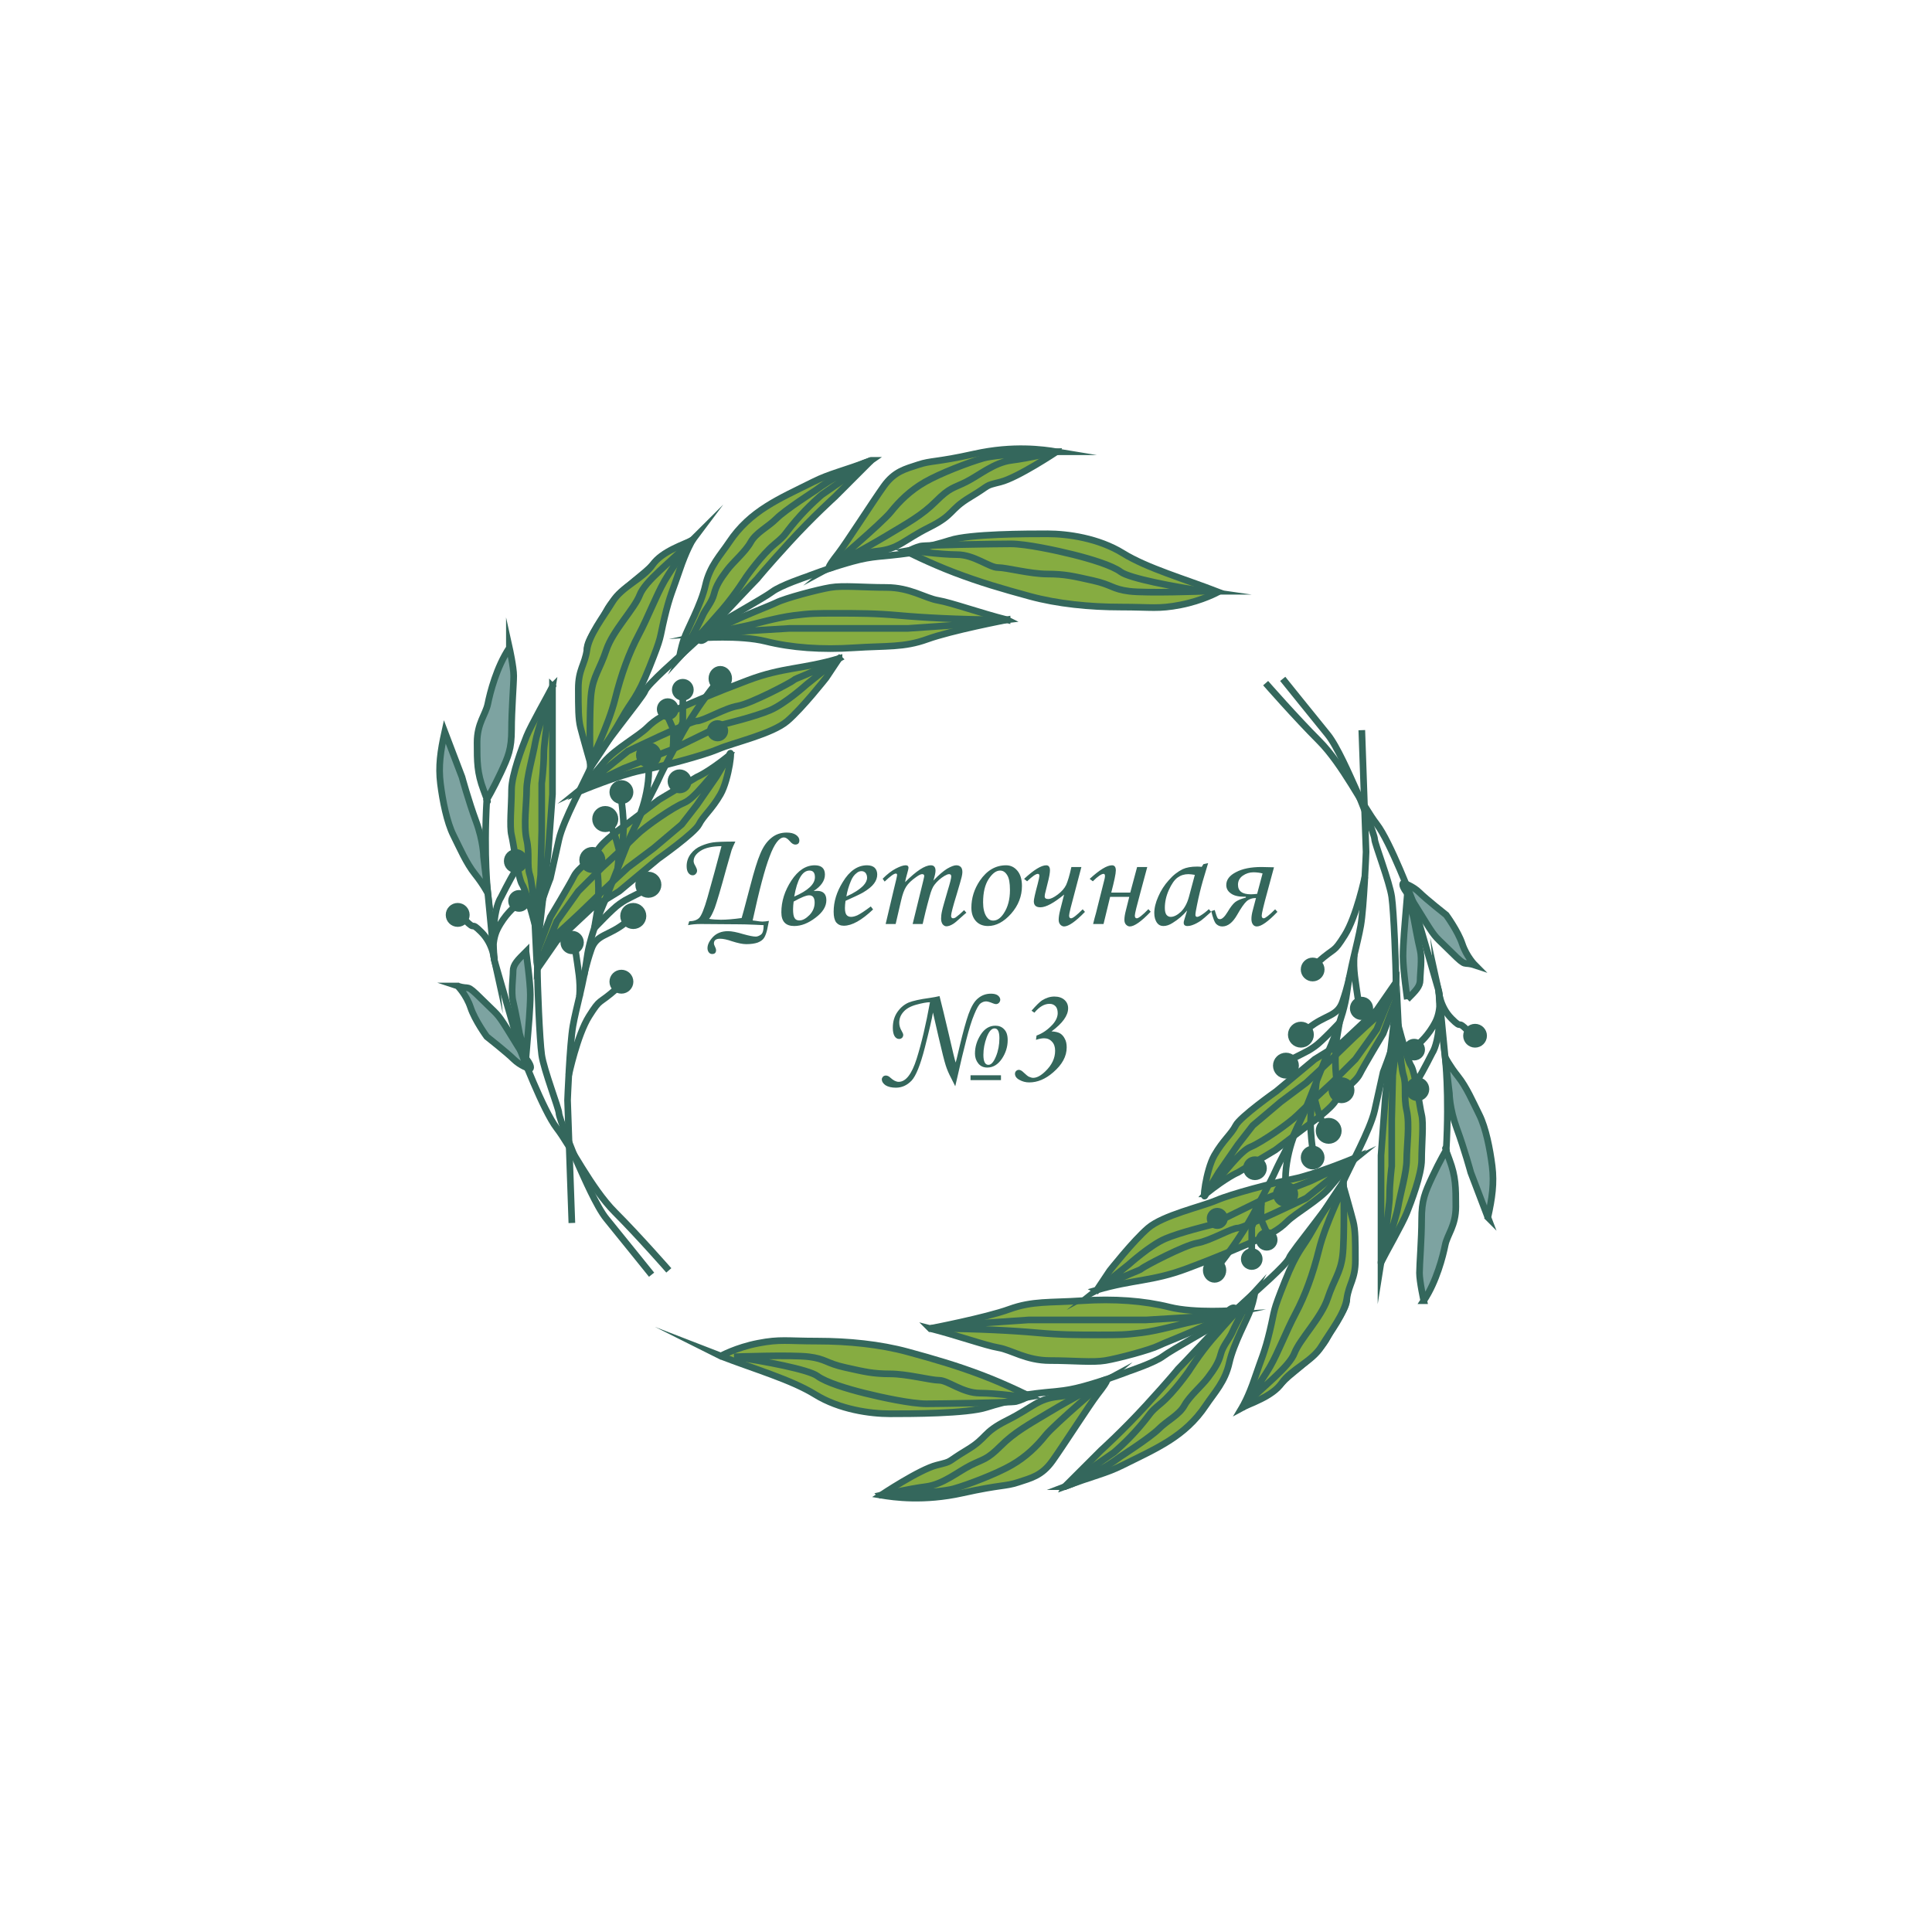 <?xml version="1.0" encoding="UTF-8"?>
<!DOCTYPE svg PUBLIC "-//W3C//DTD SVG 1.1//EN" "http://www.w3.org/Graphics/SVG/1.1/DTD/svg11.dtd">
<!-- Creator: CorelDRAW 2018 (64-Bit) -->
<svg xmlns="http://www.w3.org/2000/svg" xml:space="preserve" width="76.729mm" height="76.729mm" version="1.1" style="shape-rendering:geometricPrecision; text-rendering:geometricPrecision; image-rendering:optimizeQuality; fill-rule:evenodd; clip-rule:evenodd"
viewBox="0 0 7672.92 7672.92"
 xmlns:xlink="http://www.w3.org/1999/xlink">
 <defs>
  <style type="text/css">
   <![CDATA[
    .str0 {stroke:#34675C;stroke-width:26.46;stroke-miterlimit:22.926}
    .fil1 {fill:none}
    .fil3 {fill:#34675C}
    .fil2 {fill:#7DA3A1}
    .fil0 {fill:#86AC41}
   ]]>
  </style>
 </defs>
 <g id="Слой_x0020_1">
  <path class="fil0 str0" d="M4837.93 2351.01c-132,-51.33 -281.59,-94.11 -378.38,-153.99 -96.78,-59.9 -219.97,-77.02 -299.16,-77.02 -79.19,0 -308,0 -387.19,25.69 -79.19,25.67 -175.98,42.76 -175.98,42.76 0,0 92.4,47.07 193.6,85.57 101.18,38.49 189.18,64.18 299.16,94.11 109.99,29.95 237.57,42.78 360.79,42.78 123.19,0 149.57,8.57 237.57,-8.54 88,-17.12 149.59,-51.36 149.59,-51.36z"/>
  <path class="fil0 str0" d="M4196.24 1794.09c-51.49,-8.57 -171.61,-25.75 -326.07,8.6 -154.44,34.31 -171.61,25.72 -223.1,42.89 -51.49,17.17 -94.38,25.74 -137.29,85.8 -42.89,60.06 -150.15,227.38 -180.18,266.01 -101.5,130.5 23.18,4.55 154.44,-8.57 85.8,-8.6 102.97,-42.92 205.95,-94.4 102.97,-51.49 77.23,-68.64 163.03,-120.12 85.81,-51.49 51.49,-42.92 120.12,-60.09 68.64,-17.15 223.1,-120.12 223.1,-120.12z"/>
  <path class="fil1 str0" d="M4196.24 1794.09c0,0 -231.01,8.52 -290.91,25.64 -59.87,17.12 -171.11,59.9 -231.01,94.11 -59.87,34.21 -102.66,77.02 -136.89,119.78 -34.21,42.78 -244.4,221.61 -244.4,221.61 0,0 141.74,-76.15 227.28,-127.48 85.57,-51.35 141.18,-81.28 196.8,-136.89 55.61,-55.62 68.44,-51.36 119.77,-77.02 51.33,-25.67 111.23,-76.99 179.68,-85.57 68.45,-8.54 179.68,-34.18 179.68,-34.18l0 0z"/>
  <path class="fil0 str0" d="M3460.43 1828.27c-111.23,42.79 -162.56,51.36 -231,85.57 -134.04,67.02 -249.59,113.43 -333.67,239.55 -34.24,51.36 -77.02,94.14 -94.14,171.13 -17.09,77 -72.73,175.4 -85.54,213.89 -12.83,38.5 -17.12,68.45 -17.12,68.45l154.02 -145.44c128.32,-136.9 153.98,-162.56 153.98,-162.56 0,0 34.24,-42.78 128.35,-145.47 94.12,-102.66 179.68,-179.65 179.68,-179.65l145.44 -145.47z"/>
  <path class="fil0 str0" d="M3460.43 1828.27c-74.74,26.3 -158.85,72.55 -222.46,119.78 0,0 -119.77,77.02 -154.01,111.23 -34.21,34.24 -81.28,55.62 -102.66,94.11 -21.38,38.53 -68.45,77.02 -94.11,111.23 -25.67,34.24 -42.79,59.9 -51.33,94.14 -8.55,34.21 -34.24,59.88 -47.07,89.83 -12.83,29.95 -73.93,143.24 -73.93,143.24 0,0 103.88,-113.29 155.21,-173.19 51.33,-59.88 94.11,-128.33 94.11,-128.33 0,0 59.9,-85.56 111.23,-128.35 51.33,-42.78 34.24,-34.21 85.57,-94.11 51.33,-59.9 102.68,-102.66 102.68,-102.66l196.77 -136.92z"/>
  <path class="fil1 str0" d="M2750.29 2144.85c-154.01,85.56 -136.89,76.99 -171.1,111.23 -34.24,34.23 -136.9,102.68 -171.14,171.13 -34.21,68.42 -76.99,111.2 -76.99,153.99"/>
  <path class="fil0 str0" d="M2750.29 2144.85c-28.33,15.77 -120.89,43.34 -158.83,98.66 -37.94,55.35 -121.39,85.14 -159.2,147.08 -37.83,61.99 -92.63,130.73 -101.2,190.61 -8.55,59.9 -34.24,76.99 -34.24,154.01 0,76.99 0,119.78 8.58,153.99 8.54,34.24 42.78,154.01 42.78,154.01 0,0 76.99,-111.2 119.78,-188.22 42.78,-77 59.87,-77 111.23,-205.35 51.33,-128.32 38.49,-106.94 59.87,-196.79 21.41,-89.83 34.24,-111.21 59.9,-188.23 25.67,-76.99 51.33,-119.77 51.33,-119.77z"/>
  <path class="fil1 str0" d="M2750.29 2144.85c-89.82,89.85 -188.22,162.58 -209.6,218.17 -21.41,55.62 -106.97,141.18 -132.64,218.18 -25.66,76.99 -51.33,102.68 -59.87,171.13 -8.57,68.42 -4.29,275.88 -4.29,275.88 0,0 72.71,-147.56 98.4,-250.22 25.67,-102.68 55.62,-183.96 94.11,-256.67 38.5,-72.73 68.45,-154.01 102.66,-213.91 34.24,-59.88 111.23,-162.56 111.23,-162.56l0 0z"/>
  <path class="fil1 str0" d="M4784.62 2348.15c-119.78,-17.09 -299.45,-51.33 -333.67,-76.99 -34.23,-25.67 -119.8,-51.33 -188.22,-68.45 -68.45,-17.12 -188.25,-42.76 -248.13,-42.76 -59.9,0 -339.99,4.63 -358.37,8.95 -18.39,4.28 -43.77,16.69 -43.77,16.69 0,0 119.78,17.12 188.23,17.12 68.47,0 128.35,51.33 162.56,51.33 34.24,0 128.35,25.69 196.8,25.69 68.44,0 102.68,8.55 179.67,25.64 77,17.14 77,34.24 145.45,42.78 68.44,8.57 299.45,0 299.45,0l0 0z"/>
  <path class="fil1 str0" d="M3614.45 2196.2c-119.78,17.09 -140.63,9.37 -231.01,34.21 -90.41,24.82 -179.68,59.9 -179.68,59.9 0,0 -102.68,34.21 -136.89,59.88 -34.24,25.66 -197.96,115.65 -235.3,141.18 -37.33,25.51 -125.25,108.56 -125.25,108.56 0,0 -135.71,118.16 -144.25,143.83 -8.55,25.66 -188.23,239.58 -213.89,299.45 -25.67,59.9 -111.23,213.89 -128.35,290.91 -17.12,77 -34.21,153.99 -34.21,153.99 0,0 -34.24,85.57 -38.5,115.52 -4.28,29.95 -12.86,183.96 -12.86,243.84 0,59.9 8.58,282.33 17.12,342.24 8.57,59.9 68.45,213.88 68.45,231 0,17.12 55.61,158.28 76.99,205.35 21.41,47.04 72.74,166.84 111.23,213.89 38.5,47.06 179.68,222.46 179.68,222.46"/>
  <path class="fil0 str0" d="M3999.44 2461.42c-102.65,-25.66 -222.43,-68.45 -273.79,-76.99 -51.33,-8.58 -111.2,-51.36 -205.34,-51.36 -94.11,0 -171.11,-8.55 -222.44,0 -51.33,8.57 -179.67,42.78 -213.91,59.9 -34.21,17.12 -222.44,85.57 -265.22,128.35 -42.78,42.76 -42.78,12.81 -42.78,12.81 0,0 162.58,-12.81 265.24,12.86 102.66,25.66 222.46,34.21 350.79,25.66 128.32,-8.57 196.77,0 290.88,-34.24 94.14,-34.21 316.57,-76.99 316.57,-76.99z"/>
  <path class="fil0 str0" d="M3999.44 2461.42c-8.23,0 -16.4,-0.03 -24.52,-0.05 -169.13,-0.72 -313.46,-8.89 -403.26,-17.07 -94.11,-8.54 -162.56,-8.54 -248.12,-8.54 -85.57,0 -102.66,0 -171.11,8.54 -68.47,8.55 -154.01,34.24 -196.79,42.78 -42.79,8.55 -129.15,27.39 -129.15,27.39l308.82 -18.84 222.44 0 248.13 0 248.12 -17.09 145.44 -17.12z"/>
  <path class="fil0 str0" d="M3332.08 2615.41c-145.44,42.78 -222.43,34.23 -359.33,85.56 -136.89,51.36 -213.91,85.57 -273.79,111.23 -59.9,25.67 -94.11,42.79 -128.35,77 -34.21,34.24 -128.32,85.56 -171.1,136.89 -42.79,51.36 -99.99,117.77 -99.99,117.77 0,0 159.86,-66.41 245.43,-83.53 85.57,-17.12 248.13,-59.9 308.03,-85.57 59.87,-25.66 213.89,-59.87 273.76,-111.2 59.9,-51.36 154.02,-171.13 154.02,-171.13l51.32 -77.02z"/>
  <path class="fil1 str0" d="M3332.08 2615.41c-128.32,68.47 -171.1,77.02 -179.65,85.56 -8.57,8.58 -171.13,94.14 -222.46,102.69 -51.33,8.54 -136.89,59.9 -162.56,59.9 -25.66,0 -273.79,119.78 -273.79,119.78l-183.46 148.14 166.34 -79.72 196.8 -77 201.06 -98.37c0,0 124.06,-29.95 183.96,-55.64 59.88,-25.64 145.44,-102.66 145.44,-102.66l128.32 -102.68 0 0z"/>
  <path class="fil0 str0" d="M2895.76 3000.43c-85.57,68.47 -128.35,85.57 -128.35,85.57l-149.73 89.85 -141.18 106.94c0,0 -85.54,59.88 -102.66,94.12 -17.12,34.21 -77.02,68.44 -94.11,102.65 -17.12,34.24 -94.11,162.56 -94.11,162.56l-49.32 130.28 -2.04 75.07 77.02 -111.21 136.9 -128.35 111.2 -68.44 154.02 -128.35c0,0 145.44,-102.66 162.56,-136.9 17.12,-34.21 51.33,-59.87 85.56,-119.78 34.24,-59.9 50.35,-200.42 34.24,-154.01z"/>
  <path class="fil1 str0" d="M2895.76 3000.43c-77.02,85.57 -136.92,171.13 -179.68,188.25 -42.78,17.09 -154.01,94.11 -188.25,128.32 -34.21,34.24 -136.87,128.35 -136.87,128.35l-94.14 94.12 -85.54 119.77 -59.9 145.44 -16.69 27.44 76.59 -121.55c0,0 85.54,-76.99 128.33,-119.78 42.78,-42.78 154.01,-145.44 154.01,-145.44l102.66 -77.02 111.23 -94.11 59.9 -76.99 76.99 -111.23 51.36 -85.57 0 0z"/>
  <path class="fil2 str0" d="M2023.06 2572.65c-51.36,76.99 -77.02,179.68 -85.57,222.46 -8.57,42.76 -42.78,77 -42.78,153.99 0,76.99 0,119.78 25.66,188.22 25.67,68.45 12.84,38.53 12.84,38.53 0,0 25.66,-42.78 55.61,-106.95 29.95,-64.18 42.78,-94.14 42.78,-171.13 0,-77.02 8.55,-179.68 8.55,-213.89 0,-34.24 -17.09,-111.23 -17.09,-111.23z"/>
  <path class="fil2 str0" d="M1766.36 2906.32c-17.09,77.02 -25.66,136.89 -17.09,205.34 8.54,68.45 25.66,154.01 51.33,205.34 25.66,51.33 51.33,111.23 85.56,154.02 34.21,42.78 51.33,76.99 51.33,76.99l-17.12 -145.44c0,0 0,-59.9 -29.95,-141.18 -29.95,-81.28 -55.59,-175.39 -55.59,-175.39l-68.47 -179.68z"/>
  <path class="fil0 str0" d="M2194.17 2726.64c-17.12,34.24 -85.57,154.01 -102.69,196.8 -17.09,42.78 -59.87,154.01 -59.87,213.88 0,59.91 -8.58,145.47 0,179.68 8.54,34.24 25.66,171.14 42.78,196.8 17.09,25.67 64.11,211.64 64.11,211.64l38.55 -339.99 17.12 -231.01 0 -248.12 0 -179.68z"/>
  <path class="fil0 str0" d="M2194.16 2726.64c0,0 -2.91,8.33 -7.54,21.83 -7.17,20.98 -18.52,54.47 -29.52,88.87 -14.08,43.92 -27.63,89.32 -31.38,111.76 -8.55,51.33 -34.24,136.9 -34.24,188.22 0,51.36 -12.83,141.19 0,196.8 12.86,55.62 0.03,102.66 12.86,141.16 12.83,38.52 20.27,196.95 20.27,196.95l22.51 -196.95 4.26 -175.37 0 -188.25c0,0 8.57,-68.45 8.57,-119.78 0,-51.33 34.21,-265.24 34.21,-265.24z"/>
  <path class="fil2 str0" d="M2089.02 3779.73c-34.24,34.21 -51.33,51.33 -51.33,77 0,25.66 -8.57,85.56 0,119.77 8.55,34.24 25.66,128.35 25.66,128.35l25.67 94.12 8.55 -102.66c0,0 8.57,-94.14 8.57,-145.47 0,-51.33 -17.12,-171.11 -17.12,-171.11z"/>
  <path class="fil2 str0" d="M1817.72 3915.91c51.32,17.12 29.92,-12.83 94.11,51.33 64.16,64.19 59.87,51.36 102.66,119.81 42.78,68.42 51.33,85.54 76.99,119.77 25.69,34.21 12.86,38.5 12.86,38.5 0,0 -38.52,-12.83 -64.19,-38.5 -25.66,-25.66 -106.94,-89.85 -106.94,-89.85 0,0 -47.05,-64.16 -64.17,-115.49 -17.11,-51.33 -51.32,-85.57 -51.32,-85.57z"/>
  <path class="fil1 str0" d="M1933.21 3175.85c-12.83,226.72 4.29,372.16 4.29,372.16l25.66 265.25 103.45 357.9c0,0 90.89,240.11 144.68,309.43 53.79,69.35 136.89,239.58 231,333.69 94.12,94.11 213.89,231.01 213.89,231.01"/>
  <path class="fil3 str0" d="M2860.62 2658.19c18.42,0 33.34,16.35 33.34,36.49 0,20.16 -14.92,36.48 -33.34,36.48 -18.41,0 -33.31,-16.32 -33.31,-36.48 0,-20.14 14.9,-36.49 33.31,-36.49z"/>
  <path class="fil3 str0" d="M2711.8 2709.55c16.53,0 29.95,13.41 29.95,29.95 0,16.53 -13.42,29.92 -29.95,29.92 -16.54,0 -29.96,-13.39 -29.96,-29.92 0,-16.54 13.42,-29.95 29.96,-29.95z"/>
  <path class="fil3 str0" d="M2849.88 2873.46c15.88,0 28.76,12.85 28.76,28.76 0,15.87 -12.88,28.73 -28.76,28.73 -15.87,0 -28.76,-12.86 -28.76,-28.73 0,-15.91 12.89,-28.76 28.76,-28.76z"/>
  <path class="fil3 str0" d="M2651.89 2786.54c16.54,0 29.95,13.41 29.95,29.95 0,16.54 -13.41,29.95 -29.95,29.95 -16.53,0 -29.92,-13.41 -29.92,-29.95 0,-16.54 13.39,-29.95 29.92,-29.95z"/>
  <path class="fil3 str0" d="M2576.3 2961.56c20.48,0 37.1,16.62 37.1,37.12 0,20.48 -16.62,37.1 -37.1,37.1 -20.5,0 -37.12,-16.62 -37.12,-37.1 0,-20.5 16.62,-37.12 37.12,-37.12z"/>
  <path class="fil3 str0" d="M2698.96 3068.9c18.89,0 34.21,15.32 34.21,34.21 0,18.9 -15.32,34.21 -34.21,34.21 -18.89,0 -34.23,-15.31 -34.23,-34.21 0,-18.89 15.34,-34.21 34.23,-34.21z"/>
  <path class="fil3 str0" d="M2467.96 3111.66c18.89,0 34.21,15.32 34.21,34.24 0,18.89 -15.32,34.21 -34.21,34.21 -18.92,0 -34.24,-15.32 -34.24,-34.21 0,-18.92 15.32,-34.24 34.24,-34.24z"/>
  <path class="fil3 str0" d="M2403.79 3214.35c21.25,0 38.5,17.22 38.5,38.49 0,21.25 -17.25,38.5 -38.5,38.5 -21.27,0 -38.52,-17.25 -38.52,-38.5 0,-21.27 17.25,-38.49 38.52,-38.49z"/>
  <path class="fil3 str0" d="M2574.9 3475.28c21.27,0 38.5,17.25 38.5,38.52 0,21.27 -17.23,38.5 -38.5,38.5 -21.25,0 -38.5,-17.23 -38.5,-38.5 0,-21.27 17.25,-38.52 38.5,-38.52z"/>
  <path class="fil3 str0" d="M2352.44 3376.91c21.27,0 38.52,17.22 38.52,38.49 0,21.27 -17.25,38.5 -38.52,38.5 -21.25,0 -38.5,-17.23 -38.5,-38.5 0,-21.27 17.25,-38.49 38.5,-38.49z"/>
  <path class="fil3 str0" d="M2515 3599.34c21.27,0 38.52,17.25 38.52,38.5 0,21.27 -17.25,38.52 -38.52,38.52 -21.25,0 -38.5,-17.25 -38.5,-38.52 0,-21.25 17.25,-38.5 38.5,-38.5z"/>
  <path class="fil3 str0" d="M2272.3 3710.07c18.28,0 33.1,14.82 33.1,33.1 0,18.28 -14.82,33.1 -33.1,33.1 -18.29,0 -33.1,-14.82 -33.1,-33.1 0,-18.28 14.81,-33.1 33.1,-33.1z"/>
  <path class="fil3 str0" d="M2467.96 3864.59c18.89,0 34.21,15.31 34.21,34.21 0,18.91 -15.32,34.23 -34.21,34.23 -18.92,0 -34.24,-15.32 -34.24,-34.23 0,-18.9 15.32,-34.21 34.24,-34.21z"/>
  <path class="fil3 str0" d="M1817.69 3599.34c18.92,0 34.24,15.32 34.24,34.24 0,18.89 -15.32,34.21 -34.24,34.21 -18.89,0 -34.21,-15.32 -34.21,-34.21 0,-18.92 15.32,-34.24 34.21,-34.24z"/>
  <path class="fil3 str0" d="M2061.53 3548.01c16.56,0 29.95,13.42 29.95,29.95 0,16.54 -13.39,29.95 -29.95,29.95 -16.51,0 -29.93,-13.41 -29.93,-29.95 0,-16.53 13.42,-29.95 29.93,-29.95z"/>
  <path class="fil3 str0" d="M2048.72 3385.45c18.89,0 34.21,15.32 34.21,34.21 0,18.92 -15.32,34.24 -34.21,34.24 -18.91,0 -34.23,-15.32 -34.23,-34.24 0,-18.89 15.32,-34.21 34.23,-34.21z"/>
  <path class="fil1 str0" d="M2048.72 3453.9c-25.66,42.78 -59.9,111.23 -59.9,111.23 0,0 -17.54,23.97 -25.66,94.11 -8.13,70.14 0,154.02 0,154.02 0,0 -15.3,-68.45 12.83,-124.07 28.15,-55.61 67.31,-87.49 67.31,-87.49"/>
  <path class="fil1 str0" d="M1845.95 3652.92c48.76,49.11 17.91,0.9 65.88,49.11 47.94,48.2 51.33,111.23 51.33,111.23"/>
  <path class="fil1 str0" d="M2838 2721.48c-104.83,133.51 -147.58,227.62 -147.58,227.62 0,0 -59.9,111.23 -72.74,141.18 -12.83,29.95 -70.59,139.04 -70.59,139.04l-44.92 96.23 -98.38 248.13c0,0 -59.9,132.63 -72.73,231 -12.83,98.4 -42.78,196.8 -55.62,269.51 -12.83,72.73 -21.4,295.19 -21.4,295.19l17.12 487.68"/>
  <path class="fil1 str0" d="M2448.4 3926.89c-74.56,66.02 -61.49,33.95 -108.79,108.8 -47.31,74.88 -80.86,234.29 -80.86,234.29"/>
  <path class="fil1 str0" d="M2285.26 3773.62c11.56,82.42 20.82,121.34 16.19,183.17"/>
  <path class="fil1 str0" d="M2485.81 3662.95c-69.18,56.17 -116.54,45.95 -137.63,107.52 -21.09,61.57 -28.66,103.72 -28.66,103.72"/>
  <path class="fil1 str0" d="M2548.44 3541.74c-80.48,40.51 -63.37,31.94 -89.06,49.05 -25.66,17.12 -98.82,94.96 -98.82,94.96"/>
  <path class="fil1 str0" d="M2370.54 3449.4c11.85,64.4 3.3,158.51 3.3,158.51l-13.28 77.84"/>
  <path class="fil1 str0" d="M2425.62 3284.54c17.97,22.86 34.21,97.1 34.21,97.1l-6.85 67.97"/>
  <path class="fil1 str0" d="M2467.96 3180.11c8.54,59.9 8.54,102.68 8.54,102.68l-4.92 119.94"/>
  <path class="fil1 str0" d="M2576.3 3035.78c6.88,124.4 -51.67,241.64 -51.67,241.64"/>
  <path class="fil1 str0" d="M2651.89 2846.44c23.23,52.52 23.23,52.52 23.23,52.52l-1.82 75.8"/>
  <path class="fil1 str0" d="M2711.8 2769.42c0,47.07 0,98.4 0,98.4l-38.1 90.22 -0.4 16.72"/>
  <path class="fil0 str0" d="M2862.37 5385.6c130.92,50.93 279.29,93.34 375.31,152.77 95.99,59.39 218.2,76.38 296.76,76.38 78.55,0 305.49,0 384.04,-25.48 78.56,-25.45 174.57,-42.44 174.57,-42.44 0,0 -91.65,-46.67 -192.03,-84.85 -100.38,-38.21 -187.64,-63.66 -296.76,-93.37 -109.11,-29.69 -235.66,-42.41 -357.85,-42.41 -122.21,0 -148.4,-8.5 -235.66,8.49 -87.29,16.96 -148.38,50.91 -148.38,50.91z"/>
  <path class="fil0 str0" d="M3498.85 5938.02c51.09,8.52 170.23,25.53 323.43,-8.52 153.22,-34.03 170.23,-25.53 221.32,-42.55 51.07,-17.01 93.61,-25.53 136.16,-85.11 42.57,-59.59 148.96,-225.56 178.75,-263.84 100.67,-129.44 -22.99,-4.53 -153.22,8.49 -85.09,8.52 -102.13,42.57 -204.26,93.63 -102.13,51.07 -76.6,68.11 -161.71,119.17 -85.12,51.07 -51.07,42.55 -119.17,59.56 -68.08,17.04 -221.3,119.17 -221.3,119.17z"/>
  <path class="fil1 str0" d="M3498.85 5938.02c0,0 229.16,-8.44 288.56,-25.43 59.42,-16.98 169.75,-59.4 229.15,-93.34 59.4,-33.95 101.84,-76.39 135.79,-118.83 33.94,-42.41 242.43,-219.81 242.43,-219.81 0,0 -140.6,75.54 -225.45,126.47 -84.88,50.93 -140.04,80.62 -195.21,135.78 -55.16,55.17 -67.89,50.91 -118.82,76.39 -50.91,25.45 -110.33,76.36 -178.23,84.85 -67.89,8.49 -178.22,33.92 -178.22,33.92l0 0z"/>
  <path class="fil0 str0" d="M4228.73 5904.1c110.33,-42.41 161.24,-50.91 229.13,-84.85 132.95,-66.47 247.57,-112.53 330.99,-237.62 33.95,-50.94 76.39,-93.38 93.35,-169.76 16.99,-76.36 72.15,-173.97 84.88,-212.17 12.72,-38.18 16.96,-67.89 16.96,-67.89l-152.75 144.27c-127.31,135.79 -152.77,161.27 -152.77,161.27 0,0 -33.94,42.41 -127.29,144.28 -93.37,101.83 -178.22,178.22 -178.22,178.22l-144.28 144.25z"/>
  <path class="fil0 str0" d="M4228.73 5904.1c74.14,-26.06 157.56,-71.94 220.64,-118.8 0,0 118.82,-76.38 152.77,-110.33 33.94,-33.95 80.62,-55.17 101.84,-93.34 21.22,-38.21 67.89,-76.39 93.37,-110.34 25.45,-33.94 42.41,-59.42 50.9,-93.37 8.5,-33.94 33.95,-59.4 46.7,-89.11 12.73,-29.69 73.32,-142.08 73.32,-142.08 0,0 -103.03,112.39 -153.96,171.79 -50.91,59.4 -93.35,127.32 -93.35,127.32 0,0 -59.42,84.85 -110.33,127.29 -50.93,42.44 -33.95,33.95 -84.88,93.35 -50.9,59.4 -101.84,101.84 -101.84,101.84l-195.18 135.78z"/>
  <path class="fil1 str0" d="M4933.13 5590.09c152.77,-84.85 135.79,-76.38 169.73,-110.33 33.95,-33.92 135.79,-101.84 169.73,-169.73 33.95,-67.89 76.39,-110.33 76.39,-152.74"/>
  <path class="fil0 str0" d="M4933.13 5590.09c28.1,-15.61 119.91,-42.97 157.56,-97.87 37.62,-54.87 120.39,-84.43 157.9,-145.89 37.52,-61.46 91.89,-129.64 100.39,-189.04 8.49,-59.43 33.94,-76.39 33.94,-152.77 0,-76.39 0,-118.83 -8.49,-152.77 -8.49,-33.95 -42.41,-152.75 -42.41,-152.75 0,0 -76.39,110.31 -118.83,186.69 -42.44,76.39 -59.42,76.39 -110.33,203.68 -50.93,127.32 -38.18,106.1 -59.42,195.21 -21.2,89.11 -33.92,110.33 -59.4,186.71 -25.46,76.39 -50.91,118.8 -50.91,118.8z"/>
  <path class="fil1 str0" d="M4933.13 5590.09c89.11,-89.11 186.69,-161.24 207.91,-216.4 21.22,-55.17 106.1,-140.02 131.55,-216.4 25.48,-76.39 50.93,-101.87 59.43,-169.76 8.46,-67.89 4.23,-273.63 4.23,-273.63 0,0 -72.15,146.34 -97.6,248.18 -25.46,101.83 -55.17,182.48 -93.35,254.61 -38.18,72.12 -67.89,152.77 -101.86,212.16 -33.92,59.4 -110.31,161.24 -110.31,161.24l0 0z"/>
  <path class="fil1 str0" d="M2915.23 5388.43c118.83,16.96 297.02,50.93 330.97,76.38 33.97,25.45 118.83,50.93 186.72,67.89 67.89,16.99 186.71,42.44 246.11,42.44 59.43,0 337.24,-4.63 355.5,-8.89 18.23,-4.26 43.39,-16.56 43.39,-16.56 0,0 -118.83,-16.99 -186.72,-16.99 -67.89,0 -127.29,-50.9 -161.23,-50.9 -33.95,0 -127.32,-25.48 -195.21,-25.48 -67.9,0 -101.84,-8.47 -178.23,-25.45 -76.36,-16.99 -76.36,-33.95 -144.28,-42.44 -67.89,-8.5 -297.02,0 -297.02,0l0 0z"/>
  <path class="fil1 str0" d="M4075.96 5539.19c118.83,-16.99 139.46,-9.32 229.16,-33.95 89.66,-24.63 178.22,-59.4 178.22,-59.4 0,0 101.84,-33.97 135.78,-59.42 33.95,-25.46 196.35,-114.73 233.37,-140.02 37.04,-25.32 124.27,-107.71 124.27,-107.71 0,0 134.59,-117.21 143.09,-142.67 8.46,-25.45 186.69,-237.62 212.17,-297.02 25.45,-59.42 110.3,-212.17 127.29,-288.55 16.96,-76.39 33.94,-152.77 33.94,-152.77 0,0 33.95,-84.88 38.18,-114.57 4.26,-29.71 12.73,-182.48 12.73,-241.88 0,-59.4 -8.47,-280.06 -16.96,-339.46 -8.49,-59.43 -67.89,-212.17 -67.89,-229.16 0,-16.96 -55.17,-157 -76.39,-203.67 -21.22,-46.67 -72.12,-165.5 -110.33,-212.17 -38.18,-46.67 -178.22,-220.66 -178.22,-220.66"/>
  <path class="fil0 str0" d="M3694.06 5276.08c101.84,25.46 220.66,67.9 271.57,76.39 50.93,8.49 110.33,50.93 203.7,50.93 93.35,0 169.73,8.47 220.64,0 50.93,-8.49 178.22,-42.46 212.17,-59.42 33.94,-16.96 220.66,-84.86 263.1,-127.29 42.44,-42.44 42.44,-12.73 42.44,-12.73 0,0 -161.27,12.73 -263.1,-12.75 -101.84,-25.46 -220.67,-33.92 -347.96,-25.46 -127.29,8.5 -195.21,0 -288.55,33.95 -93.35,33.95 -314.01,76.38 -314.01,76.38z"/>
  <path class="fil0 str0" d="M3694.06 5276.08c8.15,0 16.27,0.03 24.34,0.06 167.75,0.71 310.94,8.83 400,16.93 93.34,8.47 161.24,8.47 246.12,8.47 84.85,0 101.83,0 169.73,-8.47 67.89,-8.49 152.77,-33.95 195.21,-42.44 42.41,-8.49 128.08,-27.17 128.08,-27.17l-306.31 18.68 -220.66 0 -246.12 0 -246.11 16.98 -144.28 16.96z"/>
  <path class="fil0 str0" d="M4356.02 5123.34c144.28,-42.44 220.66,-33.97 356.45,-84.88 135.78,-50.93 212.17,-84.88 271.57,-110.33 59.4,-25.45 93.37,-42.44 127.31,-76.38 33.95,-33.95 127.3,-84.86 169.73,-135.79 42.44,-50.93 99.17,-116.79 99.17,-116.79 0,0 -158.56,65.86 -243.44,82.85 -84.88,16.98 -246.12,59.42 -305.52,84.87 -59.42,25.46 -212.17,59.4 -271.59,110.31 -59.4,50.93 -152.75,169.76 -152.75,169.76l-50.93 76.38z"/>
  <path class="fil1 str0" d="M4356.02 5123.34c127.32,-67.89 169.73,-76.38 178.23,-84.88 8.49,-8.49 169.73,-93.37 220.66,-101.84 50.93,-8.49 135.78,-59.42 161.26,-59.42 25.43,0 271.57,-118.8 271.57,-118.8l181.98 -146.95 -165.02 79.06 -195.18 76.38 -199.47 97.58c0,0 -123.03,29.71 -182.43,55.17 -59.43,25.45 -144.28,101.86 -144.28,101.86l-127.32 101.84 0 0z"/>
  <path class="fil0 str0" d="M4788.85 4741.41c84.86,-67.89 127.32,-84.85 127.32,-84.85l148.51 -89.11 140.02 -106.1c0,0 84.88,-59.4 101.84,-93.34 16.98,-33.95 76.38,-67.89 93.37,-101.84 16.96,-33.95 93.34,-161.24 93.34,-161.24l48.9 -129.22 2.01 -74.48 -76.36 110.33 -135.78 127.29 -110.33 67.92 -152.77 127.29c0,0 -144.28,101.84 -161.24,135.79 -16.99,33.94 -50.93,59.4 -84.88,118.82 -33.95,59.4 -49.93,198.81 -33.95,152.74z"/>
  <path class="fil1 str0" d="M4788.85 4741.41c76.39,-84.85 135.79,-169.73 178.23,-186.69 42.44,-16.98 152.74,-93.37 186.69,-127.31 33.97,-33.95 135.81,-127.29 135.81,-127.29l93.34 -93.35 84.88 -118.82 59.4 -144.28 16.56 -27.2 -75.96 120.54c0,0 -84.88,76.39 -127.32,118.83 -42.41,42.44 -152.74,144.28 -152.74,144.28l-101.84 76.38 -110.33 93.35 -59.4 76.38 -76.41 110.33 -50.91 84.85 0 0z"/>
  <path class="fil2 str0" d="M5654.49 5165.75c50.93,-76.38 76.39,-178.22 84.88,-220.66 8.49,-42.41 42.44,-76.36 42.44,-152.74 0,-76.39 0,-118.83 -25.48,-186.72 -25.45,-67.89 -12.73,-38.18 -12.73,-38.18 0,0 -25.45,42.44 -55.16,106.07 -29.69,63.66 -42.42,93.35 -42.42,169.76 0,76.36 -8.49,178.22 -8.49,212.17 0,33.92 16.96,110.3 16.96,110.3z"/>
  <path class="fil2 str0" d="M5909.1 4834.79c16.99,-76.39 25.48,-135.79 16.99,-203.71 -8.5,-67.89 -25.48,-152.74 -50.94,-203.67 -25.45,-50.91 -50.9,-110.31 -84.87,-152.77 -33.95,-42.42 -50.91,-76.36 -50.91,-76.36l16.96 144.25c0,0 0,59.42 29.71,140.04 29.71,80.62 55.17,173.99 55.17,173.99l67.89 178.23z"/>
  <path class="fil0 str0" d="M5484.76 5013.01c16.99,-33.97 84.88,-152.77 101.84,-195.21 16.99,-42.44 59.42,-152.77 59.42,-212.17 0,-59.4 8.47,-144.28 0,-178.22 -8.49,-33.95 -25.47,-169.73 -42.43,-195.19 -16.99,-25.45 -63.61,-209.94 -63.61,-209.94l-38.23 337.23 -16.99 229.16 0 246.12 0 178.22z"/>
  <path class="fil0 str0" d="M5484.76 5013.01c0,0 2.91,-8.26 7.49,-21.67 7.12,-20.8 18.36,-54.03 29.29,-88.13 13.94,-43.58 27.41,-88.61 31.11,-110.86 8.5,-50.94 33.95,-135.79 33.95,-186.72 0,-50.91 12.73,-140.02 0,-195.18 -12.73,-55.17 0,-101.84 -12.73,-140.05 -12.72,-38.18 -20.11,-195.34 -20.11,-195.34l-22.33 195.34 -4.23 173.99 0 186.69c0,0 -8.49,67.92 -8.49,118.83 0,50.93 -33.95,263.1 -33.95,263.1z"/>
  <path class="fil2 str0" d="M5589.06 3968.43c33.95,-33.94 50.93,-50.93 50.93,-76.38 0,-25.45 8.47,-84.88 0,-118.83 -8.49,-33.94 -25.48,-127.29 -25.48,-127.29l-25.45 -93.34 -8.49 101.84c0,0 -8.47,93.34 -8.47,144.27 0,50.91 16.96,169.73 16.96,169.73z"/>
  <path class="fil2 str0" d="M5858.17 3833.34c-50.91,-16.99 -29.69,12.72 -93.35,-50.91 -63.63,-63.66 -59.4,-50.93 -101.84,-118.82 -42.43,-67.89 -50.9,-84.88 -76.38,-118.83 -25.45,-33.94 -12.73,-38.18 -12.73,-38.18 0,0 38.21,12.73 63.66,38.18 25.45,25.48 106.07,89.11 106.07,89.11 0,0 46.68,63.66 63.66,114.57 16.99,50.93 50.91,84.88 50.91,84.88z"/>
  <path class="fil1 str0" d="M5743.6 4567.45c12.73,-224.92 -4.23,-369.17 -4.23,-369.17l-25.45 -263.1 -102.66 -355.02c0,0 -90.12,-238.18 -143.46,-306.95 -53.34,-68.76 -135.78,-237.62 -229.15,-330.99 -93.35,-93.34 -212.17,-229.13 -212.17,-229.13"/>
  <path class="fil3 str0" d="M4823.67 5080.9c-18.25,0 -33.04,-16.22 -33.04,-36.19 0,-19.98 14.79,-36.2 33.04,-36.2 18.26,0 33.08,16.22 33.08,36.2 0,19.97 -14.82,36.19 -33.08,36.19z"/>
  <path class="fil3 str0" d="M4971.31 5029.97c-16.4,0 -29.71,-13.31 -29.71,-29.71 0,-16.38 13.31,-29.69 29.71,-29.69 16.41,0 29.71,13.31 29.71,29.69 0,16.4 -13.3,29.71 -29.71,29.71z"/>
  <path class="fil3 str0" d="M4834.34 4867.38c-15.75,0 -28.5,-12.75 -28.5,-28.52 0,-15.74 12.75,-28.52 28.5,-28.52 15.77,0 28.52,12.78 28.52,28.52 0,15.77 -12.75,28.52 -28.52,28.52z"/>
  <path class="fil3 str0" d="M5030.74 4953.58c-16.41,0 -29.72,-13.28 -29.72,-29.68 0,-16.41 13.31,-29.72 29.72,-29.72 16.4,0 29.68,13.31 29.68,29.72 0,16.4 -13.28,29.68 -29.68,29.68z"/>
  <path class="fil3 str0" d="M5105.72 4779.99c-20.32,0 -36.8,-16.48 -36.8,-36.83 0,-20.32 16.48,-36.8 36.8,-36.8 20.32,0 36.8,16.48 36.8,36.8 0,20.35 -16.48,36.83 -36.8,36.83z"/>
  <path class="fil3 str0" d="M4984.04 4673.52c-18.74,0 -33.95,-15.18 -33.95,-33.94 0,-18.76 15.21,-33.95 33.95,-33.95 18.76,0 33.94,15.19 33.94,33.95 0,18.76 -15.18,33.94 -33.94,33.94z"/>
  <path class="fil3 str0" d="M5213.19 4631.08c-18.76,0 -33.94,-15.18 -33.94,-33.94 0,-18.74 15.18,-33.95 33.94,-33.95 18.76,0 33.95,15.21 33.95,33.95 0,18.76 -15.19,33.94 -33.95,33.94z"/>
  <path class="fil3 str0" d="M5276.85 4529.25c-21.11,0 -38.2,-17.1 -38.2,-38.18 0,-21.09 17.09,-38.18 38.2,-38.18 21.09,0 38.18,17.09 38.18,38.18 0,21.08 -17.09,38.18 -38.18,38.18z"/>
  <path class="fil3 str0" d="M5107.12 4270.4c-21.11,0 -38.2,-17.09 -38.2,-38.18 0,-21.08 17.09,-38.2 38.2,-38.2 21.09,0 38.18,17.12 38.18,38.2 0,21.09 -17.09,38.18 -38.18,38.18z"/>
  <path class="fil3 str0" d="M5327.76 4368.01c-21.09,0 -38.18,-17.09 -38.18,-38.18 0,-21.12 17.09,-38.21 38.18,-38.21 21.08,0 38.18,17.09 38.18,38.21 0,21.09 -17.1,38.18 -38.18,38.18z"/>
  <path class="fil3 str0" d="M5166.52 4147.35c-21.11,0 -38.21,-17.1 -38.21,-38.18 0,-21.09 17.1,-38.21 38.21,-38.21 21.09,0 38.18,17.12 38.18,38.21 0,21.08 -17.09,38.18 -38.18,38.18z"/>
  <path class="fil3 str0" d="M5407.26 4037.52c-18.12,0 -32.83,-14.69 -32.83,-32.81 0,-18.15 14.71,-32.84 32.83,-32.84 18.13,0 32.84,14.69 32.84,32.84 0,18.12 -14.71,32.81 -32.84,32.81z"/>
  <path class="fil3 str0" d="M5213.19 3884.27c-18.76,0 -33.94,-15.21 -33.94,-33.97 0,-18.73 15.18,-33.92 33.94,-33.92 18.76,0 33.95,15.19 33.95,33.92 0,18.76 -15.19,33.97 -33.95,33.97z"/>
  <path class="fil3 str0" d="M5858.19 4147.35c-18.75,0 -33.94,-15.19 -33.94,-33.95 0,-18.73 15.19,-33.95 33.94,-33.95 18.74,0 33.95,15.22 33.95,33.95 0,18.76 -15.21,33.95 -33.95,33.95z"/>
  <path class="fil3 str0" d="M5616.31 4198.28c-16.4,0 -29.71,-13.31 -29.71,-29.71 0,-16.41 13.31,-29.69 29.71,-29.69 16.41,0 29.71,13.28 29.71,29.69 0,16.4 -13.3,29.71 -29.71,29.71z"/>
  <path class="fil3 str0" d="M5629.04 4359.51c-18.76,0 -33.95,-15.18 -33.95,-33.94 0,-18.73 15.19,-33.95 33.95,-33.95 18.76,0 33.94,15.22 33.94,33.95 0,18.76 -15.18,33.94 -33.94,33.94z"/>
  <path class="fil1 str0" d="M5629.04 4291.62c25.45,-42.44 59.4,-110.33 59.4,-110.33 0,0 17.41,-23.76 25.48,-93.34 8.04,-69.59 0,-152.77 0,-152.77 0,0 15.16,67.89 -12.73,123.05 -27.91,55.17 -66.78,86.79 -66.78,86.79"/>
  <path class="fil1 str0" d="M5830.17 4094.22c-48.36,-48.71 -17.78,-0.9 -65.35,-48.71 -47.54,-47.81 -50.9,-110.33 -50.9,-110.33"/>
  <path class="fil1 str0" d="M4846.11 5018.14c103.98,-132.45 146.42,-225.79 146.42,-225.79 0,0 59.4,-110.33 72.15,-140.05 12.73,-29.68 70.01,-137.9 70.01,-137.9l44.56 -95.49 97.6 -246.11c0,0 59.4,-131.53 72.13,-229.13 12.72,-97.61 42.44,-195.21 55.16,-267.34 12.73,-72.12 21.22,-292.78 21.22,-292.78l-16.98 -483.74"/>
  <path class="fil1 str0" d="M5232.59 3822.44c73.95,-65.49 60.98,-33.66 107.89,-107.9 46.94,-74.27 80.2,-232.41 80.2,-232.41"/>
  <path class="fil1 str0" d="M5394.41 3974.49c-11.49,-81.75 -20.64,-120.38 -16.06,-181.69"/>
  <path class="fil1 str0" d="M5195.47 4084.27c68.63,-55.72 115.62,-45.59 136.55,-106.65 20.9,-61.07 28.39,-102.9 28.39,-102.9"/>
  <path class="fil1 str0" d="M5133.37 4204.5c79.82,-40.17 62.84,-31.7 88.32,-48.66 25.45,-16.99 98,-94.19 98,-94.19"/>
  <path class="fil1 str0" d="M5309.82 4296.09c-11.75,-63.87 -3.28,-157.24 -3.28,-157.24l13.15 -77.2"/>
  <path class="fil1 str0" d="M5255.16 4459.61c-17.81,-22.68 -33.92,-96.31 -33.92,-96.31l6.8 -67.42"/>
  <path class="fil1 str0" d="M5213.19 4563.19c-8.49,-59.4 -8.49,-101.84 -8.49,-101.84l4.89 -118.95"/>
  <path class="fil1 str0" d="M5105.72 4706.36c-6.83,-123.38 51.25,-239.69 51.25,-239.69"/>
  <path class="fil1 str0" d="M5030.74 4894.18c-23.05,-52.09 -23.05,-52.09 -23.05,-52.09l1.83 -75.2"/>
  <path class="fil1 str0" d="M4971.31 4970.57c0,-46.67 0,-97.6 0,-97.6l37.81 -89.49 0.4 -16.59"/>
  <path class="fil3" d="M2828.5 3788.86c-5.69,0 -10.21,-2.27 -13.62,-6.8 -3.42,-4.55 -5.11,-10.21 -5.11,-16.46 0,-14.18 7.38,-28.94 21.56,-44.26 14.77,-15.32 34.61,-23.26 60.14,-23.26 14.21,0 34.64,3.97 60.73,11.91 22.7,6.24 38.57,9.66 49.37,9.66 5.66,0 12.46,-2.28 19.84,-7.39 7.94,-5.1 11.35,-17.59 11.35,-38.02 -3.97,0 -15.87,-0.58 -35.74,-1.69 -25.54,-1.14 -47.1,-1.72 -64.69,-1.72l-149.23 -1.14c-19.87,0 -36.88,1.72 -50.51,4.55l4.55 -15.32c18.15,-0.58 31.22,-5.1 39.72,-13.62 8.52,-8.52 19.87,-35.19 32.91,-81.15l28.36 -102.13 27.26 -101.57c-36.33,0.58 -63.56,6.24 -82.29,18.15 -18.73,11.93 -28.36,25.56 -28.36,41.43 0,5.11 2.27,11.91 7.38,19.87 3.97,7.36 6.24,13.05 6.24,18.15 0,4.53 -1.72,9.08 -5.13,12.49 -3.39,3.97 -7.35,5.66 -12.46,5.66 -6.83,0 -12.49,-3.38 -17.04,-9.63 -4.52,-6.24 -6.8,-15.32 -6.8,-26.67 0,-18.15 5.66,-34.63 16.46,-48.79 11.35,-14.76 24.97,-24.97 41.4,-31.8 15.91,-6.8 31.22,-11.35 45.99,-13.6 14.18,-2.27 44.26,-3.41 89.64,-3.41 -6.8,13.6 -11.35,24.97 -14.74,33.47 -2.86,9.07 -9.66,32.91 -20.45,71.49 -22.7,83.42 -38.58,136.18 -46.51,158.32 -8.52,21.57 -15.91,36.33 -22.71,43.69 14.77,2.27 30.09,3.41 47.1,3.41 22.12,0 49.37,-2.28 82.29,-6.8 0.55,0 11.9,-42.57 34.02,-126.55 15.32,-59 28.39,-102.13 40.3,-129.38 11.35,-27.23 25.53,-47.65 43.12,-61.83 17.6,-14.77 38.03,-21.57 61.28,-21.57 15.32,0 27.81,2.83 36.89,9.08 9.07,6.24 13.62,13.62 13.62,22.14 0,10.77 -5.69,16.43 -16.46,16.43 -6.82,0 -14.18,-4.52 -22.14,-14.18 -8.49,-9.63 -15.88,-14.18 -22.68,-14.18 -18.73,0 -38.02,24.98 -56.75,75.46 -19.29,49.95 -41.41,134.49 -67.52,254.21 1.69,0 6.24,0.56 13.62,1.72 10.22,1.69 18.71,2.83 24.96,2.83 7.96,0 17.03,-1.14 26.11,-2.83l-6.8 34.03c-3.41,14.18 -7.38,25.53 -12.49,33.49 -5.13,7.94 -13.62,14.18 -25.53,18.71 -11.35,3.97 -26.67,6.24 -45.4,6.24 -14.19,0 -32.92,-3.97 -56.17,-11.35 -19.29,-6.8 -35.19,-10.21 -47.68,-10.21 -16.46,0 -24.4,6.24 -24.4,18.73 0,3.42 1.72,7.94 4.55,13.63 2.83,5.66 3.97,9.63 3.97,12.46 0,10.79 -5.1,15.9 -15.32,15.9zm402.86 -250.24l13.62 -0.56c24.4,0 36.89,12.49 36.89,36.89 0,24.97 -14.18,48.23 -43.13,69.79 -28.92,22.12 -56.73,32.92 -84.53,32.92 -34.06,0 -51.07,-18.18 -51.07,-54.48 0,-43.13 13.04,-85.12 39.71,-125.97 26.67,-40.29 57.31,-60.72 93.06,-60.72 26.67,0 40.27,12.49 40.27,36.88 0,23.84 -14.74,45.96 -44.82,65.25zm-77.15 22.14c55.03,-23.83 82.25,-49.37 82.25,-77.17 0,-17.6 -7.35,-26.12 -21.56,-26.12 -28.36,0 -48.79,34.63 -60.69,103.29zm-2.28 19.85c-1.14,10.21 -2.28,20.42 -2.28,30.08 0,16.46 1.7,28.36 5.69,34.61 3.39,6.8 10.22,10.21 19.29,10.21 13.05,0 26.09,-7.38 40.27,-21.56 13.63,-14.18 20.45,-30.64 20.45,-49.35 0,-19.31 -7.38,-28.94 -21.56,-28.94 -11.93,0 -32.36,8.49 -61.86,24.95zm306.41 19.31l9.08 11.91c-45.4,43.13 -83.98,64.69 -116.31,64.69 -13.07,0 -22.7,-4.55 -30.08,-13.07 -6.83,-9.08 -10.22,-23.26 -10.22,-42.55 0,-39.71 11.91,-78.87 36.3,-118.03 26.67,-44.26 59.03,-66.38 96.47,-66.38 13.07,0 23.26,3.41 30.08,9.66 6.8,6.8 10.22,15.87 10.22,27.22 0,11.91 -3.97,23.84 -12.49,35.19 -8.52,11.91 -23.26,23.84 -44.27,36.3 -10.77,6.25 -34.05,17.04 -69.21,32.92 -1.14,9.63 -2.28,19.28 -2.28,28.36 0,13.07 2.28,22.15 6.25,27.25 3.97,5.11 10.21,7.94 18.15,7.94 7.38,0 15.9,-2.28 24.97,-6.24 11.91,-5.69 30.06,-17.6 53.34,-35.17zm-97.02 -39.74c30.06,-13.04 52.2,-27.78 66.94,-42.54 10.21,-10.8 15.32,-21.57 15.32,-31.78 0,-7.94 -2.28,-14.18 -6.24,-19.29 -3.97,-4.55 -9.63,-6.82 -15.88,-6.82 -6.8,0 -13.63,2.27 -19.87,7.96 -9.07,6.8 -16.46,17.01 -22.12,30.64 -8.52,20.42 -14.76,40.85 -18.15,61.83zm152.06 -59l-7.94 -11.35c18.15,-18.15 35.74,-31.78 52.2,-40.3 16.46,-8.49 29.5,-13.04 38.58,-13.04 3.97,0 6.8,0.58 9.07,2.27 1.72,1.7 2.86,4.53 2.86,7.39 0,3.38 -1.72,10.21 -4.55,20.42 -4.55,15.32 -7.38,27.81 -9.08,36.89 44.83,-44.85 78.88,-66.97 102.13,-66.97 6.25,0 10.8,1.69 13.63,5.11 3.39,3.41 5.11,9.07 5.11,16.45 0,7.94 -2.83,21.01 -8.52,39.16 21,-22.12 39.16,-37.46 54.47,-47.09 15.88,-9.08 27.81,-13.63 36.33,-13.63 7.94,0 13.6,2.27 18.15,6.8 3.97,3.97 6.25,10.79 6.25,20.45 0,5.08 -1.14,11.91 -2.86,19.29 -1.69,7.94 -8.49,30.64 -19.84,69.21 -14.77,47.68 -22.15,76.05 -22.15,85.12 0,6.25 2.86,9.63 7.96,9.63 3.39,0 6.8,-1.11 10.22,-3.38 10.77,-7.94 22.12,-17.6 33.47,-28.95l9.07 10.21c-3.97,2.83 -11.35,9.66 -22.12,19.29 -14.76,13.63 -24.39,21.56 -30.08,24.98 -10.77,6.8 -19.87,9.63 -27.23,9.63 -5.68,0 -10.21,-2.83 -14.76,-7.94 -3.97,-5.66 -6.24,-13.04 -6.24,-22.7 0,-8.49 1.13,-19.29 3.96,-31.19 2.28,-11.36 10.22,-38.03 22.15,-79.46 9.63,-31.19 14.18,-49.93 14.18,-56.73 0,-6.24 -2.83,-9.07 -8.52,-9.07 -4.52,0 -10.21,2.25 -18.15,6.8 -15.9,9.66 -28.94,20.98 -39.71,35.19 -7.38,9.07 -13.63,24.39 -19.29,45.37 -12.49,44.85 -21.56,82.29 -27.81,110.65l-39.74 0 41.44 -169.09c2.83,-12.46 4.55,-19.29 4.55,-21.54 0,-2.27 -0.59,-3.97 -2.28,-5.69 -1.72,-1.14 -3.41,-1.69 -6.24,-1.69 -5.11,0 -13.05,3.97 -23.26,11.35 -18.73,13.04 -31.78,25.53 -39.74,38.02 -7.94,11.91 -14.74,30.64 -20.43,55.59l-21.56 93.05 -39.71 0 31.22 -132.21c9.63,-38.02 14.18,-59 14.18,-62.39 0,-3.99 -1.72,-5.69 -5.11,-5.69 -7.38,0 -22.12,10.77 -44.26,31.78zm482.31 -64.69c18.15,0 32.91,7.38 44.82,21.56 11.93,14.18 18.15,34.61 18.15,60.14 0,40.85 -14.16,77.74 -43.1,110.65 -28.95,32.36 -59.59,48.82 -91.92,48.82 -19.31,0 -35.77,-6.25 -47.68,-19.32 -11.9,-13.04 -18.15,-30.64 -18.15,-53.34 0,-38.57 11.35,-74.32 33.47,-107.23 27.81,-40.85 62.42,-61.28 104.41,-61.28zm-23.84 20.98c-15.88,0 -30.64,11.35 -45.38,33.5 -14.76,22.7 -22.14,53.34 -22.14,93.05 0,23.84 4.55,43.13 13.62,56.73 6.8,10.24 15.32,15.32 26.67,15.32 15.32,0 29.5,-9.63 41.99,-28.92 16.46,-24.98 24.4,-55.62 24.4,-92.5 0,-27.81 -3.42,-47.65 -11.35,-59.56 -7.36,-11.93 -16.46,-17.62 -27.81,-17.62zm107.26 42.57l-11.93 -9.63c38.6,-35.77 68.1,-53.92 87.97,-53.92 9.63,0 14.74,6.8 14.74,19.87 0,9.63 -2.83,27.23 -9.66,52.76l-10.21 41.43c-0.56,3.97 -1.11,7.38 -1.11,9.08 0,7.38 4.52,10.76 14.18,10.76 9.07,0 21.56,-5.66 37.44,-17.59 15.9,-11.91 26.67,-24.39 33.49,-37.99 6.22,-13.63 13.6,-37.47 20.98,-71.52l39.72 0 -25.53 97.05c-15.32,56.17 -23.26,87.95 -23.26,95.88 0,7.39 2.83,10.77 7.94,10.77 6.8,0 22.14,-11.9 45.95,-35.72l9.08 10.19c-37.44,38.6 -65.25,57.89 -82.84,57.89 -5.11,0 -10.21,-2.28 -14.74,-6.8 -4.55,-5.13 -6.82,-11.35 -6.82,-19.29 0,-9.65 1.72,-22.14 5.68,-38.02l15.88 -62.44c-40.85,33.5 -72.05,50.51 -94.19,50.51 -17.6,0 -26.09,-7.94 -26.09,-23.84 0,-7.94 5.11,-30.64 15.32,-68.66 4.52,-17.57 6.8,-28.36 6.8,-32.33 0,-5.66 -2.28,-7.94 -6.25,-7.94 -7.93,0 -21.56,9.63 -42.54,29.5zm490.8 120.86c-37.44,39.16 -65.24,58.45 -82.84,58.45 -5.11,0 -10.21,-2.28 -14.74,-6.8 -4.55,-4.55 -6.82,-11.35 -6.82,-19.29 0,-9.65 1.72,-21.59 5.69,-36.91l13.62 -54.45 -76.04 0 -26.11 107.79 -41.41 0c0.55,-2.27 2.25,-9.63 5.66,-22.7 2.83,-9.05 7.94,-28.36 14.76,-56.72l24.98 -99.3c1.11,-5.11 1.69,-9.08 1.69,-11.91 0,-5.69 -1.69,-8.52 -5.68,-8.52 -7.94,0 -22.68,9.63 -42.55,29.5l-12.49 -9.63c39.16,-35.77 68.66,-53.92 88.53,-53.92 10.22,0 15.32,6.8 15.32,20.43 0,13.04 -6.24,41.98 -18.15,87.94l75.46 0 27.23 -101.57 40.29 0 -26.11 97.05c-15.32,56.17 -23.26,87.95 -23.26,95.88 0,7.39 2.83,10.77 7.94,10.77 6.8,0 22.12,-11.9 45.96,-36.3l9.07 10.21zm209.39 -188.96l18.74 -3.97 -21.01 70.38c-7.94,27.78 -15.88,59.58 -23.26,96.44 -3.97,19.29 -6.24,32.36 -6.24,38.02 0,5.69 2.27,8.52 6.82,8.52 2.81,0 7.94,-1.69 14.16,-5.66 11.35,-6.83 22.14,-15.35 32.36,-24.98l9.07 10.77c-20.98,18.73 -34.61,30.64 -40.27,34.61 -11.93,7.96 -23.28,14.21 -33.49,17.59 -7.39,2.86 -14.19,4 -21.01,4 -4.53,0 -7.94,-1.14 -10.77,-3.42 -2.28,-2.27 -3.39,-5.66 -3.39,-9.65 0,-2.83 0.56,-6.25 2.25,-11.33l11.35 -37.46c-15.87,19.29 -35.19,35.74 -57.31,49.37 -13.04,8.49 -25.53,12.49 -36.88,12.49 -10.77,0 -18.73,-4 -24.39,-11.35 -7.94,-10.24 -11.91,-23.84 -11.91,-40.3 0,-19.29 5.11,-41.41 15.87,-65.25 10.22,-23.83 24.4,-45.95 41.99,-65.27 17.02,-19.84 35.75,-34.02 55.04,-43.68 14.76,-6.8 34.05,-10.21 57.89,-10.21 5.66,0 11.9,0.55 17.57,1.13l6.82 -10.79zm-34.05 42.57c-10.21,-1.69 -18.73,-2.83 -25.53,-2.83 -16.46,0 -30.64,4.52 -43.13,13.6 -12.49,9.1 -23.81,25.53 -34.61,49.37 -10.76,23.84 -15.87,47.68 -15.87,70.93 0,13.05 2.25,21.57 6.22,27.23 4.55,5.69 10.21,8.52 17.04,8.52 12.46,0 26.08,-6.8 40.85,-20.43 14.18,-14.18 24.95,-34.05 31.77,-59.58l23.26 -86.81zm78.87 139.57c5.11,17.04 8.52,27.25 10.8,30.66 1.69,3.97 5.1,5.66 10.21,5.66 8.49,0 18.71,-9.65 30.06,-28.36 11.35,-19.31 21.56,-32.33 30.08,-39.16 8.52,-6.8 22.7,-13.04 42.57,-18.15l0 -3.41 -7.38 0c-23.28,0 -40.88,-4.52 -52.78,-13.6 -11.91,-8.52 -17.6,-19.87 -17.6,-32.91 0,-21.01 13.07,-38.02 38.58,-51.07 25.56,-13.62 59.03,-20.45 101.57,-20.45l49.37 1.14 -26.09 96.46c-15.32,55.62 -22.7,87.4 -22.7,95.33 0,7.39 2.83,10.77 7.94,10.77 6.24,0 21.56,-11.9 45.4,-35.72l9.08 10.19c-36.88,38.6 -64.11,57.89 -81.7,57.89 -6.25,0 -11.36,-2.28 -15.32,-7.38 -3.97,-5.11 -6.25,-12.49 -6.25,-22.12 0,-10.21 1.69,-21.56 5.66,-35.77l12.49 -47.65c-15.32,0 -27.81,4.55 -37.46,13.04 -9.63,9.1 -22.12,26.67 -37.44,53.92 -17.6,30.64 -36.88,45.96 -59,45.96 -8.52,0 -16.46,-2.83 -23.26,-9.07 -6.83,-5.69 -13.63,-23.29 -20.45,-51.65l13.62 -4.55zm190.11 -145.26c-10.8,-2.83 -23.29,-4.52 -36.33,-4.52 -15.32,0 -29.5,4.52 -42.57,13.62 -12.46,9.08 -18.71,20.98 -18.71,35.75 0,25.53 17.01,38.02 51.07,38.02 5.66,0 14.18,-0.58 24.95,-1.72l21.59 -81.15z"/>
  <path class="fil3" d="M3731.37 3956.05c9.07,34.61 20.98,85.12 36.88,152.08 15.32,66.94 24.39,104.41 27.23,111.79 1.13,-2.86 6.8,-25.53 16.45,-67.52 13.05,-54.48 24.4,-95.91 34.61,-124.86 10.77,-29.5 22.7,-50.48 37.44,-62.41 14.76,-12.49 31.8,-18.71 51.65,-18.71 11.9,0 20.98,2.25 27.22,6.8 6.27,5.11 9.66,10.77 9.66,17.01 0,4.55 -1.69,8.52 -5.11,12.49 -3.41,3.41 -7.38,5.11 -11.9,5.11 -3.42,0 -6.83,-1.14 -11.35,-2.83 -12.49,-5.11 -21.57,-7.94 -27.81,-7.94 -7.94,0 -15.32,2.83 -22.12,7.94 -6.83,5.1 -15.35,19.87 -24.98,43.68 -10.21,23.84 -20.42,57.31 -31.77,101.57 -11.36,43.71 -22.71,91.36 -34.06,142.43l-9.63 41.43c-2.27,-4.55 -7.38,-14.76 -15.9,-31.77 -9.63,-18.18 -17.01,-35.19 -22.12,-51.65 -5.1,-15.9 -14.76,-53.9 -28.39,-112.92l-22.12 -96.47c-3.97,24.42 -14.76,70.93 -32.33,139.59 -17.59,68.66 -35.19,112.37 -52.78,131.08 -18.15,18.73 -38.58,27.8 -62.42,27.8 -17.01,0 -30.64,-3.41 -40.85,-9.65 -9.66,-6.8 -14.74,-14.74 -14.74,-23.82 0,-3.41 1.7,-6.82 4.53,-10.21 2.83,-2.83 6.8,-4.55 11.35,-4.55 6.24,0 12.49,2.83 18.73,9.08 11.91,10.79 22.7,15.9 32.33,15.9 28.37,0 52.2,-30.64 71.49,-91.92 19.29,-61.3 36.89,-136.18 52.79,-224.13 -13.05,0 -31.22,3.39 -53.93,9.63 -23.25,6.25 -40.29,15.88 -51.06,28.37 -11.35,12.49 -17.01,26.67 -17.01,43.12 0,11.35 3.38,22.71 9.63,32.92 3.97,6.8 6.24,11.9 6.24,15.9 0,3.97 -1.69,7.94 -4.52,11.32 -3.42,2.86 -7.38,4.55 -11.93,4.55 -7.36,0 -13.6,-3.96 -18.15,-11.35 -4.53,-7.93 -6.8,-18.73 -6.8,-32.91 0,-24.95 6.24,-45.96 18.7,-63.55 12.49,-17.6 27.25,-29.5 44.27,-36.89 17.01,-6.8 44.84,-13.04 82.84,-18.15 14.76,-2.27 28.39,-4.55 39.74,-7.38zm270.64 174.76c0,26.67 -7.94,51.65 -23.26,74.35 -15.9,23.25 -35.19,34.6 -57.89,34.6 -15.32,0 -27.22,-5.66 -35.74,-16.45 -8.52,-10.77 -13.05,-23.84 -13.05,-38.58 0,-26.67 7.38,-51.65 22.7,-75.46 15.32,-23.84 34.61,-35.74 58.45,-35.74 14.18,0 25.53,4.52 34.61,14.18 9.66,9.63 14.18,23.81 14.18,43.1zm-32.89 -7.36c0,-26.11 -6.27,-39.15 -19.31,-39.15 -11.91,0 -22.12,11.9 -31.2,35.16 -8.52,23.28 -13.07,46.54 -13.07,69.82 0,26.67 6.83,39.72 19.87,39.72 11.35,0 21.01,-11.35 30.09,-33.5 9.07,-22.12 13.62,-46.51 13.62,-72.05zm-114.64 146.95l120.86 0 0 19.29 -120.86 0 0 -19.29zm253.63 -248.52l-11.33 -7.94c18.71,-21.56 32.92,-35.19 41.41,-40.85 16.46,-10.21 32.36,-15.32 49.37,-15.32 16.46,0 30.09,4.53 39.72,13.05 9.65,8.49 14.76,19.84 14.76,33.47 0,28.94 -22.12,59.58 -65.83,91.91 14.77,0.58 26.12,3.41 34.05,7.94 7.39,4.55 14.19,11.93 18.71,21.59 5.13,9.07 7.38,20.4 7.38,34.02 0,35.75 -18.15,68.66 -53.89,99.3 -30.64,26.67 -62.42,39.72 -94.75,39.72 -14.21,0 -27.25,-3.39 -39.16,-10.19 -11.93,-6.24 -17.59,-14.76 -17.59,-24.42 0,-3.97 1.69,-7.94 4.52,-10.77 2.86,-2.83 6.83,-4.55 10.79,-4.55 5.67,0 11.91,3.41 18.74,10.21 9.63,9.08 16.45,14.77 20.98,17.04 6.8,2.83 12.49,4.53 17.04,4.53 14.74,0 30.64,-8.52 48.23,-25.54 26.09,-24.97 39.13,-52.2 39.13,-82.28 0,-14.74 -3.97,-27.23 -12.46,-35.75 -7.96,-9.07 -18.73,-13.6 -31.22,-13.6 -9.66,0 -20.43,2.28 -32.33,6.25l2.25 -17.04c23.84,-8.52 44.82,-23.26 64.13,-44.24 13.05,-14.76 19.87,-30.08 19.87,-44.85 0,-11.9 -2.85,-20.98 -8.52,-27.22 -6.24,-6.25 -13.62,-9.66 -23.84,-9.66 -20.98,0 -40.85,11.91 -60.16,35.19z"/>
 </g>
</svg>
